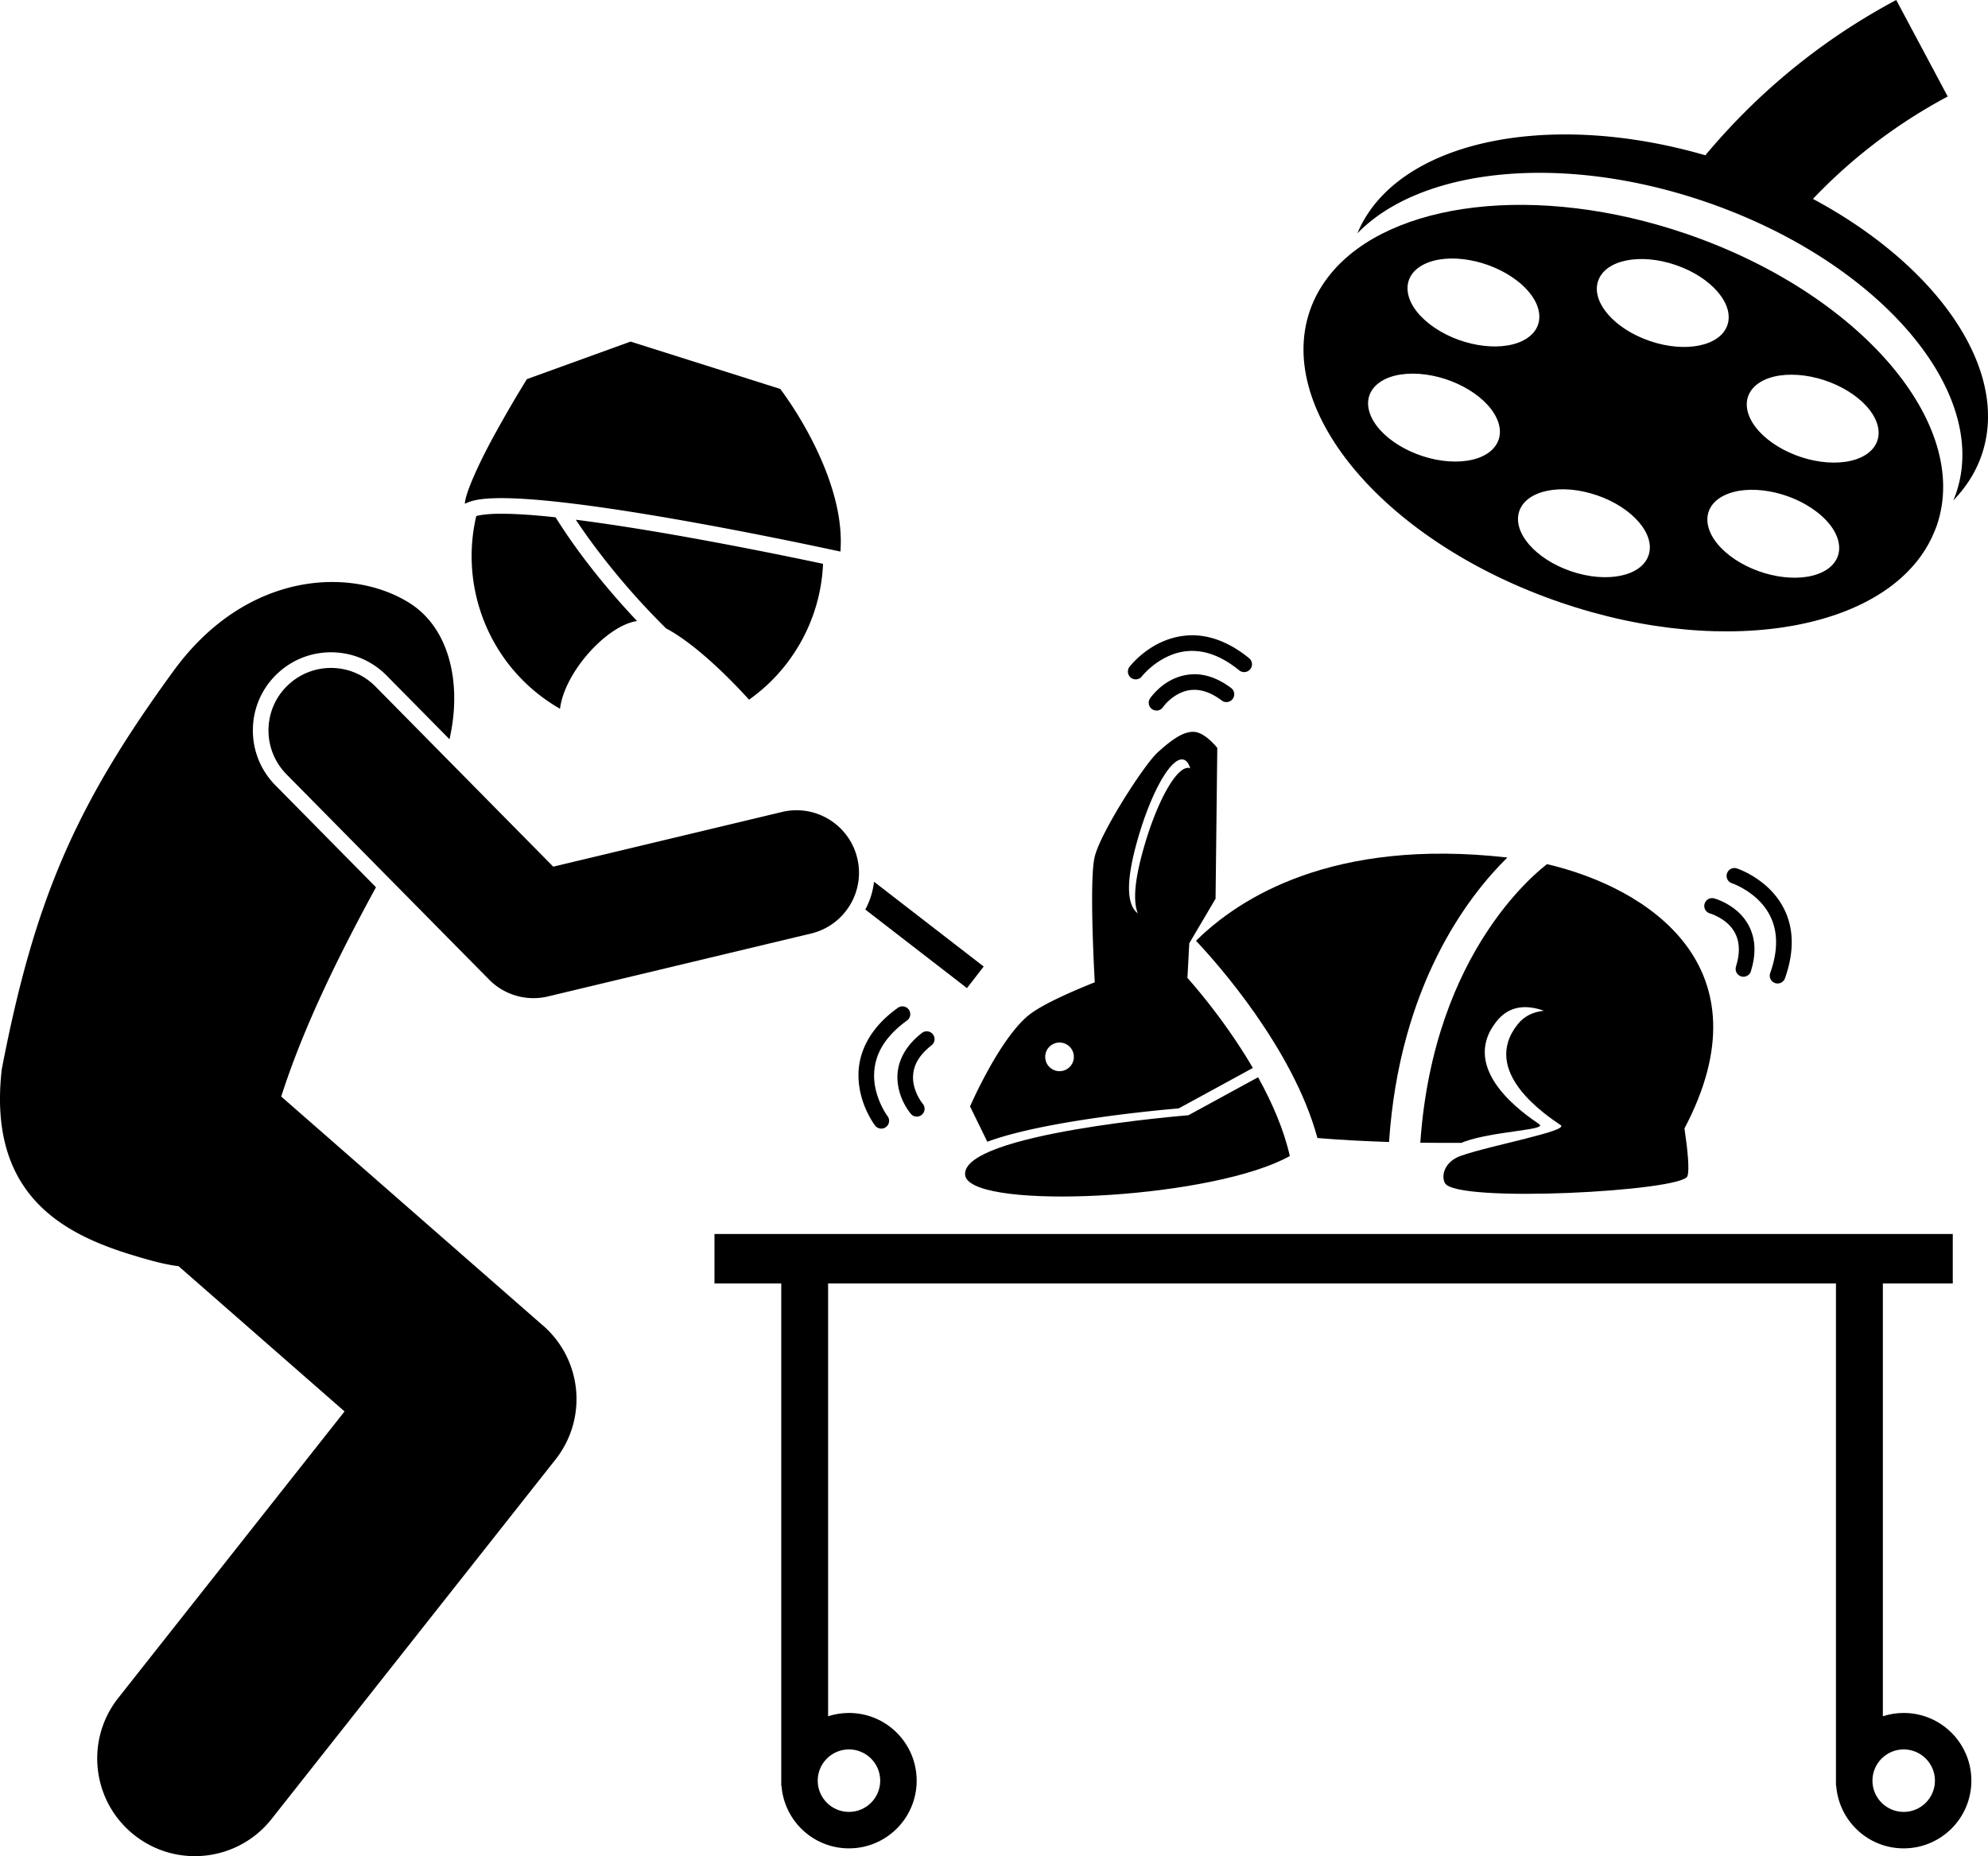 <svg xmlns="http://www.w3.org/2000/svg" xml:space="preserve" viewBox="0 0 919.88 858.88" shape-rendering="geometricPrecision" text-rendering="geometricPrecision" image-rendering="optimizeQuality" fill-rule="evenodd" clip-rule="evenodd"><g fill="currentColor"><path d="M294.79 287.36c-10.1-10.68-25.21-27.99-37.71-47.99-9.62-1.04-18.19-1.65-24.97-1.65-5.2-.03-9.36.42-11.73 1.07-7.92 33.68 6.38 70 37.72 88.57.35.21.69.39 1.04.58 1.99-16.68 21.46-38.49 35.65-40.59zM369.53 298.88c7.09-11.97 10.76-25.01 11.3-38-11.37-2.4-30.88-6.43-52.7-10.47-20.22-3.75-42.41-7.48-61.68-9.92 12.19 18.39 26.29 34.36 35.32 43.74 2.67 2.79 4.86 4.99 6.44 6.54 15.14 8.01 32.84 26.84 38.39 32.98a81.053 81.053 0 0 0 22.92-24.87zM251.28 613.39 130.12 507.38c10.92-33.99 27.84-67.4 43.85-96.84l-46.54-47.17c-6.78-6.87-10.48-15.98-10.42-25.64.06-9.66 3.88-18.71 10.75-25.48 6.8-6.72 15.82-10.42 25.39-10.42 9.75 0 18.89 3.82 25.74 10.75l29.1 29.48c5.8-25.35.3-51.51-18.93-63.31-27.11-16.64-74.82-14.15-108.13 30.83C35.48 371.7 16.12 415.36.82 494.75c-6.77 58.91 29.47 76.63 61.18 86.22 7.81 2.36 14.61 4.2 20.62 4.91l76.81 67.21L54.72 785.67c-15.47 19.58-12.14 48 7.45 63.47 8.3 6.55 18.18 9.73 27.98 9.73 13.35 0 26.58-5.89 35.5-17.18L257 675.39c14.96-18.95 12.45-46.13-5.7-62.01zM232.12 230.49c40.53.05 136.2 20.29 156.76 24.73.11-1.52.17-3.05.17-4.58.08-25.87-16.07-53.41-24.22-65.33-1.71-2.53-3.04-4.35-3.79-5.34l-69.27-21.91-47.97 17.37c-1.97 3.19-8.09 13.2-14.2 24.33-7.2 12.86-14.3 28.17-14.51 33.31.26-.09.57-.21.9-.37 3.95-1.74 9.22-2.17 16.13-2.22zM447.43 457.22l7.74-10L404.43 408c-.52 4.47-1.87 8.82-4.04 12.86l47.05 36.36z"/><path d="M132.84 317.4c-11.37 11.21-11.49 29.53-.26 40.89h-.01l93.72 94.96a28.84 28.84 0 0 0 27.3 7.81l121.68-29.1c15.54-3.71 25.12-19.32 21.4-34.85-3.72-15.53-19.32-25.12-34.85-21.39L256 401.02l-82.25-83.35c-11.22-11.37-29.54-11.49-40.9-.26zM448.86 511.98l7.99 16.33c28.57-10.63 88.54-15.43 88.54-15.43l34.33-18.72c-10.16-17.39-22.18-32.54-30.28-41.68l.86-16.01 1.61-2.74 10.55-17.87.8-69.79s-5.47-7.03-10.6-7.41c-5.12-.4-10.81 3.9-17.01 9.51-6.19 5.61-26.16 36.61-29.08 48.12-2.36 9.31-.72 44.93-.01 58.23-11.29 4.52-23.25 9.86-29.51 14.42-13.97 10.16-28.2 43.04-28.2 43.04zm76.66-120.31c6.3-23.76 16.21-41.75 22.12-40.18 1.39.37 2.41 1.81 3.11 4.05-.09-.04-.19-.12-.29-.15-5.91-1.57-15.82 16.42-22.12 40.18-3.77 14.19-3.74 22.4-1.85 27.06-4.16-3.18-6.16-11.4-.97-30.97zm-35.26 90.73c3.67 0 6.63 2.98 6.63 6.63 0 3.66-2.96 6.62-6.63 6.62-3.66 0-6.62-2.96-6.62-6.62 0-3.65 2.96-6.63 6.62-6.63z"/><path d="M609.6 526.58c10.69.89 21.85 1.48 33.13 1.83 4.88-72.52 36.5-113.69 54.75-131.62-80.72-9.14-124.05 18.71-144.07 38.53 4.91 5.21 16.04 17.54 27.41 33.79 11.29 16.22 23 36.25 28.78 57.47z"/><path d="M687.89 431.36c-13.7 20.93-27.55 52.45-30.69 97.38 6.41.09 12.8.12 19.11.09.42-.19.79-.41 1.25-.57 13.89-4.96 38.67-5.33 34.65-8.09-6.26-4.32-37.55-25.04-19.81-47.49 5.95-7.53 13.96-7.85 21.99-4.99-4.8.5-8.98 2.35-12.06 6.18-17.74 22.09 13.56 42.48 19.82 46.74 4.01 2.72-32.29 9.31-46.17 14.2-3.03 1.06-5.08 2.72-6.37 4.53-2.02 2.84-2.14 6.09-1 8.13 5.22 9.35 109.74 3.77 112.19-3.23 1.04-2.95.08-12.29-1.37-22.09 39.42-74.79-16.83-111.38-63.63-122.3-1.61 1.26-3.87 3.15-6.63 5.75-5.74 5.43-13.5 13.87-21.28 25.76zM582.13 498.46l-32.23 17.58s-105.06 8.4-103.33 27.59c.08.94.53 1.8 1.28 2.6 12.59 13.44 114.29 8 148.97-11.31-2.75-12.27-8.22-24.77-14.68-36.46zM788.71 418.26c-.52 1.93.63 3.91 2.56 4.42 0 0 .71.17 2 .74 4.04 1.82 11.36 6.12 11.33 15.91 0 2.25-.38 4.88-1.34 7.93-.59 1.91.47 3.94 2.38 4.53.36.11.72.17 1.08.17 1.54 0 2.96-.99 3.45-2.54 1.13-3.66 1.66-7.01 1.66-10.09.04-9.24-4.83-15.48-9.42-18.91-4.61-3.49-9.01-4.65-9.27-4.73-1.93-.51-3.92.64-4.42 2.57z"/><path d="M821.31 454.86c.4.14.81.21 1.21.21 1.49 0 2.89-.93 3.42-2.41 2.17-6.13 3.12-11.67 3.12-16.65.03-12.91-6.48-21.72-12.76-26.89-6.28-5.22-12.38-7.19-12.64-7.29-1.9-.61-3.94.43-4.56 2.34-.61 1.9.43 3.94 2.33 4.55l-.01-.01c.01 0 1.14.36 3.1 1.33 5.98 3.02 17.34 10.52 17.3 25.97 0 4.06-.77 8.77-2.71 14.22-.67 1.89.31 3.95 2.19 4.62zM552.63 319.19c3.46.01 7.61 1.14 12.68 4.94 1.59 1.21 3.85.89 5.06-.7 1.2-1.6.89-3.86-.7-5.07-6.03-4.56-11.87-6.41-17.03-6.39-13.2.19-20.2 10.89-20.47 11.14a3.616 3.616 0 0 0 .93 5.03 3.62 3.62 0 0 0 5.04-.93h-.01c0-.01.26-.39.93-1.17 2.05-2.37 7.08-6.91 13.57-6.84z"/><path d="M578.51 309.66a3.628 3.628 0 0 0-.52-5.09c-9.43-7.71-18.49-10.63-26.38-10.62-18.11.16-28.69 14.33-28.96 14.58a3.62 3.62 0 0 0 .66 5.08c.66.5 1.43.74 2.2.74 1.09 0 2.16-.49 2.88-1.41h-.01s.48-.63 1.56-1.74c3.27-3.39 11.25-10.06 21.67-10.01 6.13.01 13.37 2.14 21.8 8.99 1.54 1.26 3.83 1.02 5.09-.52zM431.05 483.67c1.58-1.22 1.86-3.5.63-5.07a3.614 3.614 0 0 0-5.07-.64c-8.39 6.44-11.43 14.08-11.36 20.57.09 9.86 6.01 16.55 6.21 16.87.71.84 1.73 1.27 2.75 1.27.83 0 1.66-.28 2.34-.86 1.52-1.3 1.69-3.58.4-5.1 0-.01-.2-.23-.62-.84-1.29-1.81-3.89-6.34-3.86-11.34.07-4.4 1.63-9.38 8.58-14.87z"/><path d="M419.69 472.21a3.617 3.617 0 1 0-4.23-5.87c-13.78 9.81-18.3 21.5-18.23 31.3.07 13.33 7.49 22.85 7.68 23.17.71.93 1.78 1.42 2.87 1.42a3.617 3.617 0 0 0 2.88-5.81h-.01s-.32-.4-.89-1.33c-1.76-2.78-5.32-9.58-5.3-17.44.08-7.7 3.03-16.58 15.23-25.44zM838.87 92.04c16.32-17.13 36.76-33.73 62.37-47.39L877.42 0c-38.19 20.36-66.92 46.23-88.33 71.85-73.9-21.43-143.41-6.16-161.01 36.12 29.31-30.19 94.48-37.4 161.14-14.58 80.12 27.43 131.99 87.84 115.87 134.92-.38 1.1-.82 2.17-1.26 3.23 5.92-6.1 10.41-13.1 13.12-21.01 13.41-39.17-20.26-87.54-78.08-118.5z"/><path d="M780.34 108.21c-69.19-23.69-136.79-15.01-164.33 18.13-4.34 5.23-7.73 11.04-9.93 17.46-16.12 47.09 35.75 107.49 115.87 134.92 78.58 26.91 155.09 12.08 173.21-32.93.36-.88.73-1.75 1.04-2.66 16.12-47.08-35.75-107.49-115.87-134.92zm63.07 156.42c-11.13 5.58-30.4 2.2-43.05-7.55-12.64-9.75-13.85-22.18-2.72-27.75 11.13-5.59 30.4-2.21 43.04 7.55 12.65 9.75 13.86 22.18 2.72 27.76zm24.26-70.84c5.37 11.23-3.21 20.3-19.17 20.26-15.96-.04-33.26-9.19-38.64-20.41-5.38-11.24 3.2-20.31 19.16-20.26 15.97.04 33.26 9.18 38.65 20.42zm-128.18-63.83c3.32-9.71 19.4-12.99 35.91-7.33 16.52 5.66 27.21 18.11 23.89 27.81-3.33 9.7-19.41 12.99-35.93 7.33-16.5-5.65-27.2-18.11-23.88-27.81zm-80.6-7.65c11.14-5.58 30.4-2.21 43.04 7.55 12.65 9.75 13.86 22.18 2.73 27.76-11.13 5.58-30.4 2.19-43.04-7.56s-13.86-22.18-2.73-27.75zm-24.26 70.84c-5.37-11.24 3.2-20.3 19.16-20.26 15.97.04 33.27 9.18 38.64 20.42 5.38 11.23-3.2 20.3-19.16 20.26-15.97-.04-33.27-9.19-38.64-20.42zM703 236.5c3.32-9.7 19.41-12.98 35.92-7.33 16.52 5.65 27.21 18.1 23.89 27.81-3.32 9.71-19.4 12.99-35.92 7.33-16.52-5.66-27.21-18.1-23.89-27.81zM880.87 792.61c-3.36 0-6.6.54-9.64 1.53V593.87h32.35v-22.89H330.6v22.89h30.9v232.48h.12c1.24 16.18 14.72 28.92 31.21 28.92 17.3 0 31.33-14.03 31.33-31.33 0-17.3-14.03-31.33-31.33-31.33-3.37 0-6.6.54-9.65 1.53V593.87h466.35v232.48h.12c1.24 16.18 14.72 28.92 31.21 28.92 17.31 0 31.33-14.03 31.33-31.33 0-17.3-14.03-31.33-31.33-31.33zm-488.04 16.87c7.98 0 14.46 6.48 14.46 14.46s-6.48 14.46-14.46 14.46-14.46-6.48-14.46-14.46 6.48-14.46 14.46-14.46zm488.04 28.92c-7.97 0-14.46-6.48-14.46-14.46s6.48-14.46 14.46-14.46 14.46 6.48 14.46 14.46-6.48 14.46-14.46 14.46z"/></g></svg>